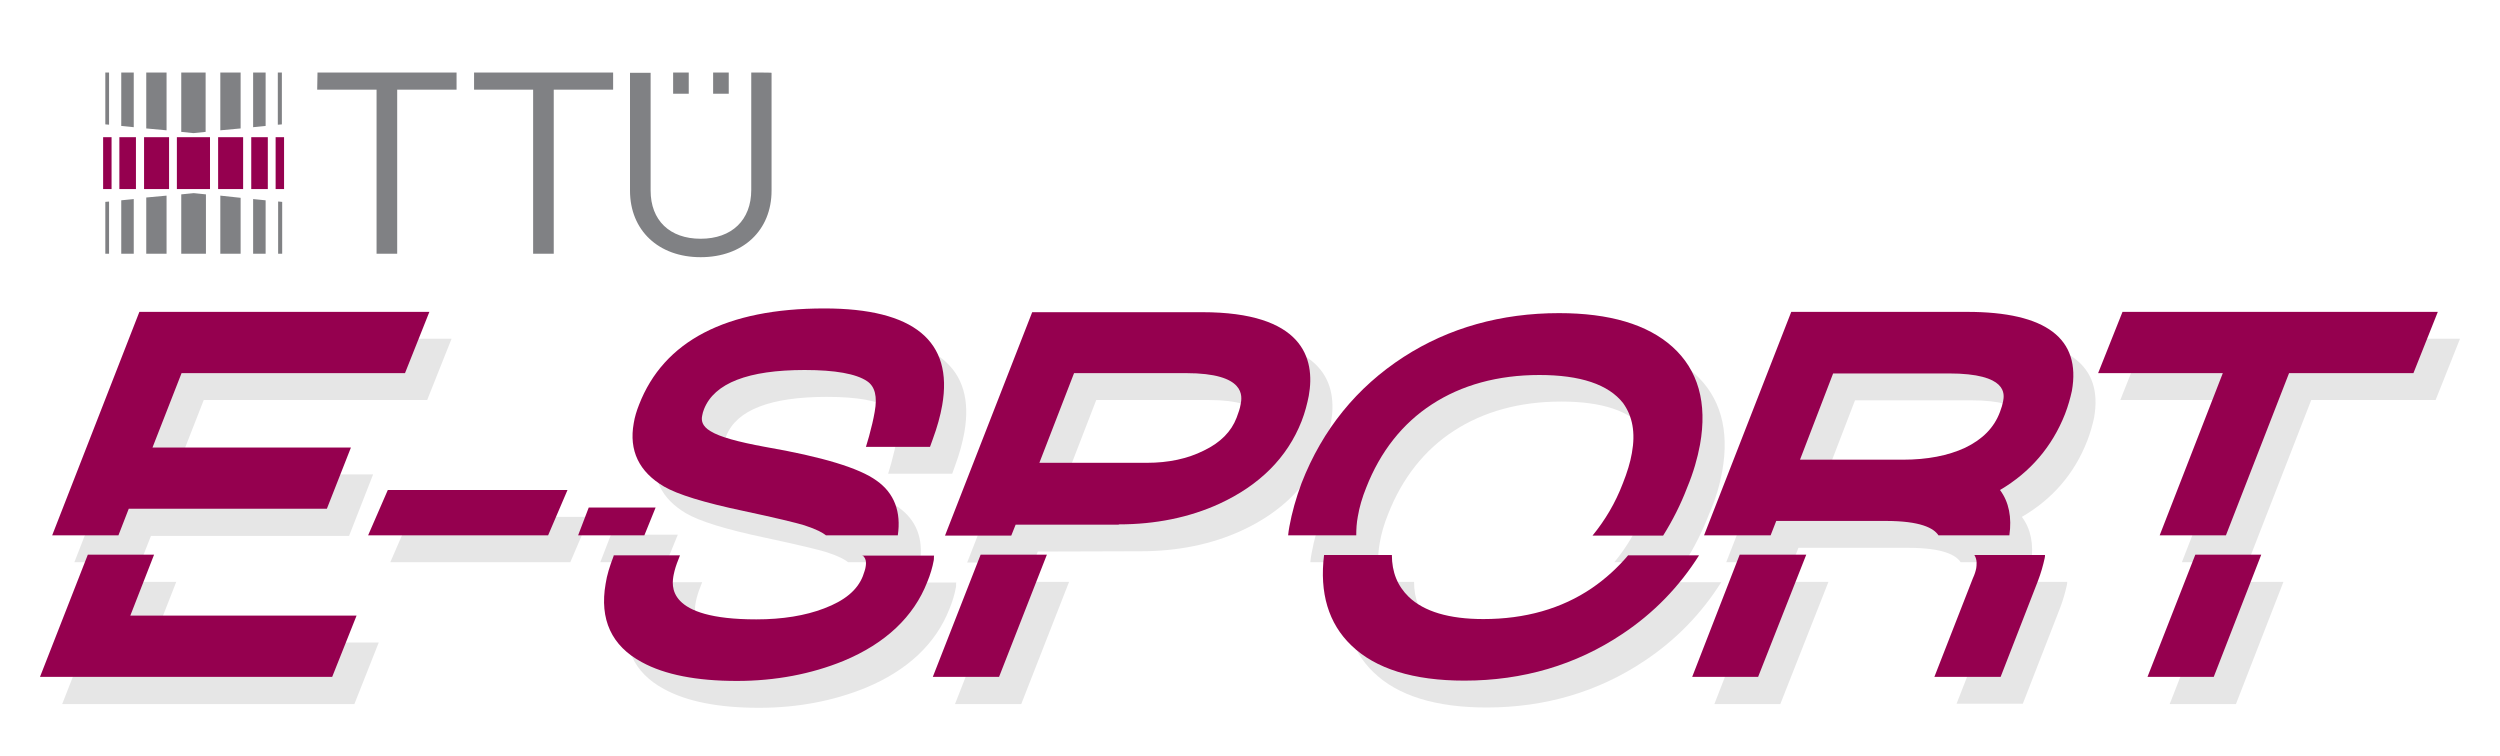 <?xml version="1.0" encoding="utf-8"?>
<!-- Generator: Adobe Illustrator 19.0.0, SVG Export Plug-In . SVG Version: 6.00 Build 0)  -->
<svg version="1.1" id="Layer_1" xmlns="http://www.w3.org/2000/svg" xmlns:xlink="http://www.w3.org/1999/xlink" x="0px" y="0px"
	 viewBox="272 -64.6 800 242" style="enable-background:new 272 -64.6 800 242;" xml:space="preserve">
<style type="text/css">
	.st0{fill:#E6E6E6;}
	.st1{fill:#95004F;}
	.st2{fill:#808184;}
</style>
<g>
	<g>
		<g>
			<g>
				<polygon class="st0" points="383.7,106.9 391.4,87.2 327.9,87.2 337.2,63.4 408.7,63.4 416.5,43.8 323.7,43.8 295.8,115.3 
					317,115.3 320.3,106.9 				"/>
				<polygon class="st0" points="291.9,160.7 385.4,160.7 393.2,141 320.8,141 328.4,121.6 307.2,121.6 				"/>
				<polygon class="st0" points="403.2,100.8 396.9,115.3 454.5,115.3 460.7,100.8 				"/>
				<path class="st0" d="M559.6,97.8c-5.6-4-17.2-7.6-35.7-10.8c-8.7-1.6-14.5-3.2-17.4-5c-2.9-1.7-3-3.6-2.7-5
					c0.1-0.6,0.3-1.4,0.6-2.1c3.3-8.3,14.1-12.5,32.2-12.5c9.7,0,16.5,1.2,20,3.6c2.5,1.7,3.3,4.9,2.4,9.8c-0.4,2.3-1,4.9-1.8,7.8
					l-1,3.4h20.5l0.9-2.5c1.4-3.8,2.4-7.4,3-10.8c3.6-20.6-9.1-31-37.7-31c-31.4,0-51.4,10.4-59.3,30.8c-0.8,2-1.4,4-1.7,5.9
					c-1.6,8.8,1.7,15.6,9.7,20.3c4.3,2.5,12.6,5.1,25.4,7.8c10.3,2.2,16.9,3.8,19.5,4.6c4,1.3,5.9,2.4,6.9,3.2h23
					C567.5,107.8,565.3,101.9,559.6,97.8"/>
				<polygon class="st0" points="488.9,106.5 467.5,106.5 464.1,115.3 485.3,115.3 				"/>
				<path class="st0" d="M555.2,121.8c0.9,0.8,1.2,1.9,0.9,3.6c-0.1,0.8-0.5,1.8-0.9,3c-1.8,4.5-5.8,7.8-12.4,10.3
					c-6,2.3-13.3,3.5-21.7,3.5c-29,0-27.1-10.8-26.4-14.4c0.3-1.5,0.8-3.1,1.5-4.8l0.5-1.3h-21.2l-0.1,0.4c-1.2,3.1-2.1,6-2.5,8.7
					c-2,11.4,1.9,19.9,11.6,25.1c7.3,4,17.5,6,30.4,6c12.3,0,23.8-2.2,34.1-6.4c13.5-5.6,22.5-14.2,26.8-25.2c1-2.4,1.7-4.8,2.1-7
					c0.1-0.5,0-1,0.1-1.5h-23C555,121.6,555.2,121.7,555.2,121.8"/>
				<path class="st0" d="M637.1,111.8c11.7,0,22.6-2.2,32.2-6.6l0,0c12.8-5.9,21.7-14.7,26.3-26.4c1.1-2.8,1.8-5.6,2.3-8.1
					c2.2-12.2-2-26.8-34.1-26.8h-54.4l-27.9,71.5h21.2l1.4-3.5L637.1,111.8L637.1,111.8z M622.8,63.4h35.8c19.3,0,18,7.5,17.5,10
					c-0.2,1.3-0.7,2.7-1.3,4.3c-1.7,4.4-5.1,7.9-10.5,10.5c-5.2,2.6-11.3,3.9-18.2,3.9h-34.4L622.8,63.4z"/>
				<polygon class="st0" points="577.6,160.7 598.8,160.7 614.1,121.6 592.9,121.6 				"/>
				<path class="st0" d="M823.1,86.3c2.4-13.4-0.6-23.9-8.8-31.3c-8-7.2-20.2-10.8-36.3-10.8c-18.5,0-35.3,4.7-49.7,14
					c-15,9.7-26,23.2-32.7,40.4c-1.8,4.8-3.1,9.5-3.9,13.9c-0.2,1-0.3,1.9-0.4,2.8h21.7c0-1.9,0.1-3.9,0.5-6.1
					c0.5-3,1.4-6.1,2.7-9.3c4.5-11.5,11.6-20.5,21-26.6c9.5-6.2,21.1-9.4,34.4-9.4c13.1,0,22.1,3,26.8,9c3,4.2,4,9.4,2.8,16
					c-0.5,2.9-1.5,6.2-2.9,9.7c-2.4,6.3-5.7,11.8-9.7,16.7h22.6c3-4.8,5.6-9.9,7.7-15.4C821,95.2,822.3,90.6,823.1,86.3"/>
				<path class="st0" d="M788.5,132.2c-9.7,6.6-21.4,9.9-34.7,9.9c-11,0-19-2.4-23.9-7.1c-3.6-3.5-5.4-7.9-5.4-13.4h-21.7
					c-1.5,12.1,1.4,21.9,8.7,28.9c7.7,7.5,19.9,11.3,36.2,11.3c18.7,0,35.7-5,50.5-14.9c10.1-6.7,18.3-15.2,24.6-25.2h-22.6
					C796.8,125.6,792.9,129.2,788.5,132.2"/>
				<polygon class="st0" points="820.6,160.7 841.7,160.7 857.1,121.6 835.8,121.6 				"/>
				<path class="st0" d="M911.5,125.8c-0.2,1-0.5,2-1.1,3.3l-12.3,31.5h21.2l11.9-30.6c1-2.6,1.7-5.1,2.2-7.4c0.1-0.4,0.1-0.7,0.1-1
					h-22.6C911.9,123.2,911.6,124.9,911.5,125.8"/>
				<path class="st0" d="M939.9,76.5c1-2.6,1.7-5.1,2.2-7.4c3-16.8-8.3-25.3-33.5-25.3h-56.3l-27.9,71.5h21.3l1.8-4.6h35
					c11.2,0,15.4,2.3,16.9,4.6h22.6c0.8-5.8-0.1-10.6-3-14.5C928.8,95.1,935.8,87,939.9,76.5 M919.1,75.8
					c-1.9,5.1-5.6,8.8-11.2,11.5c-5.4,2.5-12.1,3.8-19.8,3.8H855l10.6-27.6h37c19,0,17.8,6.7,17.4,8.9
					C919.9,73.4,919.6,74.5,919.1,75.8"/>
				<polygon class="st0" points="1011.6,63.4 1051.4,63.4 1059.2,43.8 958.3,43.8 950.5,63.4 990.4,63.4 970.2,115.3 991.4,115.3 
									"/>
				<polygon class="st0" points="981.6,121.6 966.3,160.7 987.5,160.7 1002.7,121.6 				"/>
			</g>
		</g>
	</g>
	<polygon class="st1" points="376.6,98.2 384.3,78.6 320.8,78.6 330.1,54.8 401.6,54.8 409.4,35.2 316.6,35.2 288.7,106.7 
		309.9,106.7 313.2,98.2 	"/>
	<polygon class="st1" points="284.8,152 378.3,152 386.1,132.4 313.7,132.4 321.3,112.9 300.1,112.9 	"/>
	<polygon class="st1" points="396.1,92.2 389.8,106.7 447.4,106.7 453.6,92.2 	"/>
	<g>
		<path class="st1" d="M552.5,89.2c-5.5-4-17.2-7.6-35.7-10.8c-8.7-1.6-14.5-3.2-17.4-5c-2.9-1.7-3-3.6-2.7-5
			c0.1-0.6,0.3-1.4,0.6-2.1c3.3-8.3,14.1-12.5,32.2-12.5c9.7,0,16.5,1.2,20,3.6c2.5,1.7,3.3,4.9,2.4,9.8c-0.4,2.3-1,4.9-1.8,7.8
			l-1,3.4h20.5l0.9-2.5c1.4-3.8,2.4-7.4,3-10.8c3.6-20.6-9.1-31-37.7-31c-31.4,0-51.4,10.4-59.3,30.8c-0.8,2-1.4,4-1.7,5.9
			c-1.6,8.8,1.7,15.6,9.7,20.3c4.3,2.5,12.6,5.1,25.4,7.8c10.3,2.2,16.9,3.8,19.5,4.6c4,1.3,5.9,2.4,6.9,3.2h23
			C560.4,99.2,558.2,93.2,552.5,89.2"/>
		<polygon class="st1" points="481.8,97.8 460.4,97.8 457,106.7 478.2,106.7 		"/>
		<path class="st1" d="M548.1,113.2c0.9,0.8,1.2,1.9,0.9,3.6c-0.1,0.8-0.5,1.8-0.9,3c-1.8,4.5-5.8,7.8-12.4,10.3
			c-6,2.3-13.3,3.5-21.7,3.5c-29,0-27.1-10.9-26.4-14.4c0.3-1.5,0.8-3.1,1.5-4.8l0.5-1.3h-21.2l-0.1,0.4c-1.2,3.1-2.1,6-2.5,8.7
			c-2,11.4,1.9,19.9,11.6,25.1c7.3,4,17.5,6,30.4,6c12.3,0,23.8-2.2,34.1-6.4c13.5-5.6,22.5-14.2,26.8-25.2c1-2.4,1.7-4.8,2.1-7
			c0.1-0.5,0-1,0.1-1.5h-23C547.9,113,548.1,113.1,548.1,113.2"/>
		<path class="st1" d="M630,103.2c11.7,0,22.6-2.2,32.2-6.6v0c12.8-5.9,21.7-14.7,26.3-26.4c1.1-2.8,1.8-5.6,2.3-8.1
			c2.2-12.2-2-26.8-34.1-26.8h-54.4l-27.9,71.5h21.2l1.4-3.5H630z M615.7,54.8h35.8c19.3,0,18,7.5,17.5,10c-0.2,1.3-0.7,2.7-1.3,4.3
			c-1.7,4.4-5.1,7.9-10.5,10.5c-5.2,2.6-11.3,3.9-18.2,3.9h-34.4L615.7,54.8z"/>
		<polygon class="st1" points="570.5,152 591.7,152 607,112.9 585.8,112.9 		"/>
		<path class="st1" d="M816,77.7c2.4-13.4-0.6-23.9-8.8-31.3c-8-7.2-20.2-10.8-36.3-10.8c-18.5,0-35.3,4.7-49.7,14
			c-15,9.7-26,23.2-32.7,40.4c-1.8,4.8-3.1,9.5-3.9,13.9c-0.2,1-0.3,1.9-0.4,2.8H706c0-1.9,0.1-3.9,0.5-6c0.5-3,1.4-6.1,2.7-9.3
			c4.5-11.5,11.6-20.5,21-26.6c9.5-6.2,21.1-9.4,34.4-9.4c13.1,0,22.1,3,26.8,9c3,4.2,4,9.4,2.8,16c-0.5,2.9-1.5,6.2-2.9,9.7
			c-2.4,6.3-5.7,11.8-9.7,16.7h22.6c3-4.8,5.6-9.9,7.7-15.4C813.9,86.6,815.2,82,816,77.7"/>
		<path class="st1" d="M781.4,123.6c-9.7,6.6-21.4,9.9-34.7,9.9c-11,0-19-2.4-23.9-7.1c-3.6-3.5-5.4-7.9-5.4-13.4h-21.7
			c-1.5,12.1,1.4,21.9,8.7,28.9c7.7,7.5,19.9,11.3,36.2,11.3c18.7,0,35.7-5,50.5-14.9c10.1-6.7,18.3-15.2,24.6-25.2H793
			C789.7,117,785.8,120.6,781.4,123.6"/>
		<polygon class="st1" points="813.5,152 834.6,152 850,112.9 828.7,112.9 		"/>
		<path class="st1" d="M904.4,117.2c-0.2,1-0.5,2-1.1,3.3L891,152h21.2l11.9-30.6c1-2.6,1.7-5.1,2.2-7.4c0.1-0.4,0.1-0.7,0.1-1
			h-22.6C904.8,114.6,904.5,116.3,904.4,117.2"/>
		<path class="st1" d="M932.8,67.9c1-2.6,1.7-5.1,2.2-7.4c3-16.8-8.3-25.3-33.5-25.3h-56.3l-27.9,71.5h21.3l1.8-4.6h35
			c11.2,0,15.4,2.3,16.9,4.6H915c0.8-5.7-0.1-10.6-3-14.5C921.7,86.5,928.7,78.3,932.8,67.9 M912,67.2c-1.9,5.1-5.6,8.8-11.2,11.5
			c-5.4,2.5-12.1,3.8-19.8,3.8H848l10.6-27.6h37c19,0,17.8,6.7,17.4,8.9C912.8,64.8,912.5,65.9,912,67.2"/>
		<polygon class="st1" points="1004.5,54.8 1044.3,54.8 1052.1,35.2 951.2,35.2 943.4,54.8 983.3,54.8 963.1,106.7 984.3,106.7 		
			"/>
		<polygon class="st1" points="974.5,112.9 959.2,152 980.4,152 995.6,112.9 		"/>
		<path class="st2" d="M318.8-23.5l6.5,0.6v-18.5h-6.5V-23.5z M305.7-24.8l1.2,0.1v-16.7h-1.2V-24.8z M330-22.4l3.9,0.4l3.9-0.4v-19
			H330V-22.4z M310.8-24.3l4,0.4v-17.5h-4V-24.3z M360.9-41.4v16.7l0.2,0l1.1-0.1v-16.6H360.9z M342.5-22.9l6.5-0.6v-17.9h-6.5
			V-22.9z M353-23.9l4-0.4v-17.1h-4V-23.9z"/>
		<path class="st2" d="M318.8,16.6h6.5V-2l-6.5,0.6V16.6z M305.7,16.6h1.2V-0.1L305.7,0V16.6z M330,16.6h7.9v-19l-3.9-0.4L330-2.4
			V16.6z M310.8,16.6h4V-0.9l-4,0.4V16.6z M362.3,16.6V0l-1.1-0.1l-0.2,0v16.7H362.3z M342.5,16.6h6.5V-1.3L342.5-2V16.6z M353,16.6
			h4V-0.5l-4-0.4V16.6z"/>
		<path class="st1" d="M305-4.1h2.7v-16.6H305V-4.1z M310.2-4.1h5.3v-16.6h-5.3V-4.1z M318.1-4.1h8v-16.6h-8V-4.1z M328.6-4.1h10.6
			v-16.6h-10.6V-4.1z M341.8-4.1h8v-16.6h-8V-4.1z M352.4-4.1h5.3v-16.6h-5.3V-4.1z M360.2-4.1h2.7v-16.6h-2.7V-4.1z"/>
		<path class="st2" d="M423.6-35.9h19v52.5h6.6v-52.5h19v-5.5h-44.5V-35.9z M373.5-35.9h19v52.5h6.6v-52.5h19v-5.5h-44.5L373.5-35.9
			L373.5-35.9z M512.4-41.4v37.6c0,9.6-6.2,15.6-16.2,15.6c-9.9,0-16-5.9-16-15.4v-37.7h-6.6v37.7c0,12.7,9.1,21.3,22.6,21.3
			c13.6,0,22.7-8.6,22.7-21.3v-37.7C519-41.4,512.4-41.4,512.4-41.4z M505.2-41.4h-5v6.8h5V-41.4z M492.4-41.4h-5v6.8h5V-41.4z"/>
	</g>
</g>
</svg>
